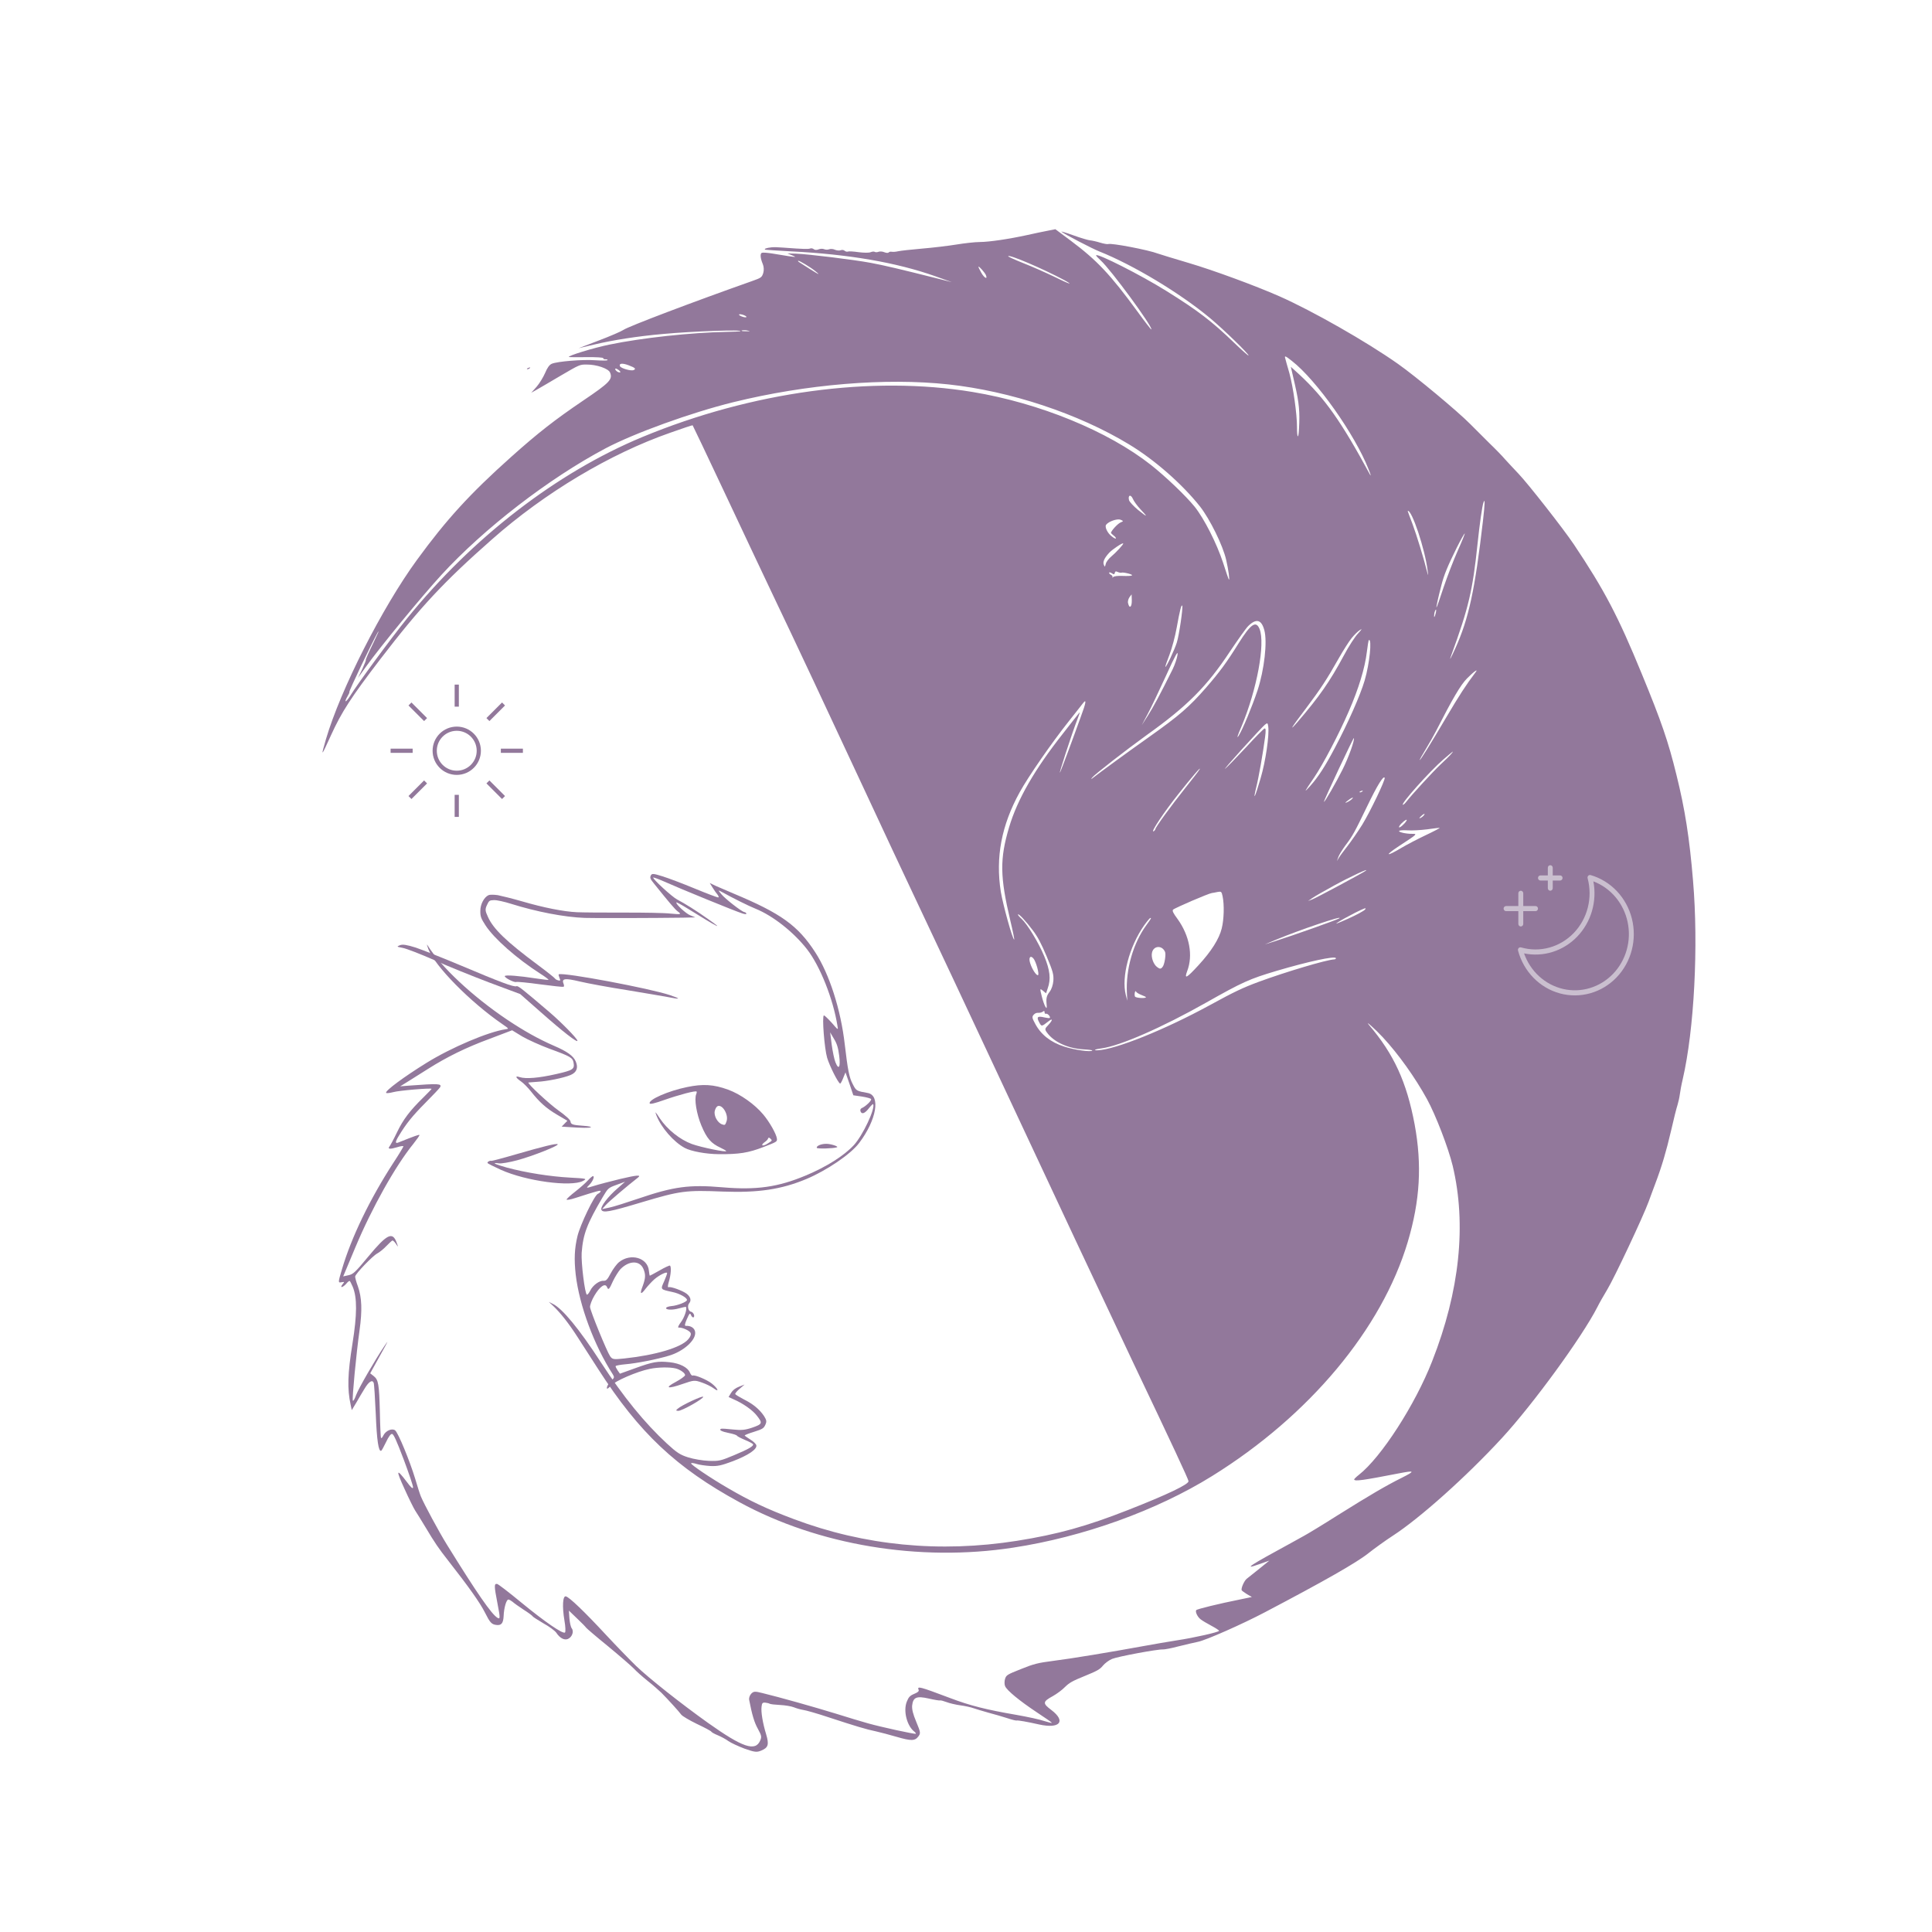 <svg width="460" height="460" viewBox="0 0 460 460" fill="none" xmlns="http://www.w3.org/2000/svg">
<path d="M183.691 58.887C184.186 58.818 185.478 58.864 186.566 58.96C191.319 59.316 192.49 59.343 192.936 59.157C193.159 59.063 193.532 59.149 193.757 59.33C193.951 59.525 194.451 59.557 194.865 59.384C195.311 59.197 195.907 59.189 196.228 59.331C196.549 59.472 197.081 59.491 197.399 59.358C197.75 59.211 198.37 59.262 198.792 59.465C199.245 59.654 199.865 59.705 200.184 59.572C200.471 59.452 200.907 59.511 201.1 59.706C201.326 59.887 201.667 59.986 201.89 59.892C202.113 59.799 203.265 59.869 204.422 60.04C205.61 60.197 206.89 60.214 207.272 60.054C207.654 59.894 208.118 59.838 208.287 59.974C208.444 60.081 208.855 60.081 209.174 59.948C209.493 59.815 210.113 59.866 210.566 60.055C211.02 60.244 211.475 60.261 211.598 60.106C211.721 59.951 212.032 59.89 212.316 59.944C212.6 59.997 213.26 59.963 213.838 59.824C214.385 59.699 216.961 59.415 219.561 59.189C222.13 58.976 225.836 58.53 227.728 58.221C229.62 57.913 232.12 57.625 233.279 57.623C235.629 57.605 240.276 56.903 244.597 55.958C246.205 55.596 248.372 55.138 249.413 54.944L251.281 54.577L254.98 57.337C261.186 61.977 264.419 65.414 270.803 74.148C272.58 76.609 274.105 78.556 274.132 78.441C274.445 77.759 264.444 64.129 262.054 61.993C261.441 61.422 260.917 60.884 260.988 60.785C261.242 60.231 271.684 65.512 277.662 69.249C285.249 73.966 288.558 76.51 293.889 81.654C295.708 83.409 297.247 84.763 297.274 84.648C297.412 84.35 291.35 78.444 288.075 75.713C280.962 69.799 269.9 63.123 261.723 59.858C260.066 59.207 253.607 55.844 252.73 55.177C252.472 55.009 253.747 55.372 255.512 56.012C257.32 56.668 259.112 57.194 259.536 57.224C259.96 57.253 261.034 57.493 261.936 57.771C262.794 58.032 263.678 58.179 263.838 58.112C264.571 57.806 273.485 59.523 275.715 60.382C276.112 60.526 279.38 61.537 283.007 62.605C288.811 64.313 298.895 68.021 304.631 70.55C312.481 74.02 325.352 81.352 332.836 86.629C337.076 89.611 347.126 97.984 350.055 100.963C351.036 101.965 353.073 103.973 354.553 105.455C356.054 106.895 357.765 108.661 358.363 109.375C358.98 110.047 360.422 111.615 361.552 112.796C363.812 115.159 372.232 125.901 374.708 129.586C381.986 140.461 385.269 146.702 390.934 160.525C395.541 171.725 397.203 176.507 399.15 184.478C401.183 192.654 402.265 199.54 403.104 209.696C404.419 225.199 403.392 245.127 400.641 256.991C400.325 258.294 400.036 259.931 399.95 260.621C399.865 261.312 399.615 262.415 399.409 263.087C399.191 263.729 398.48 266.506 397.866 269.244C396.726 274.129 395.675 277.704 394.129 281.795C393.676 282.949 392.99 284.889 392.529 286.115C391.238 289.652 384.382 304.231 382.676 307.045C381.814 308.474 380.755 310.329 380.311 311.237C376.69 318.332 364.986 334.386 357.594 342.402C349.174 351.537 338.062 361.487 331.58 365.678C330.161 366.581 326.968 368.88 325.821 369.808C323.046 372.035 315.307 376.442 301.19 383.858C295.855 386.674 287.134 390.526 285.235 390.906C284.269 391.103 282.191 391.593 280.564 391.998C278.948 392.432 277.316 392.735 276.936 392.722C275.664 392.633 266.118 394.419 264.78 394.978C264.015 395.298 263.106 395.988 262.603 396.577C261.888 397.462 261.256 397.83 258.28 399.039C255.369 400.221 254.609 400.642 253.575 401.66C252.925 402.345 251.607 403.31 250.668 403.84C248.229 405.169 248.205 405.558 250.33 407.15C253.897 409.862 252.338 411.685 247.387 410.585C244.615 409.953 242.277 409.552 242.053 409.645C241.926 409.699 240.928 409.461 239.838 409.09C238.759 408.749 236.747 408.143 235.365 407.791C234.002 407.396 232.387 406.934 231.769 406.71C231.151 406.486 229.749 406.176 228.681 406.037C227.568 405.882 226.078 405.541 225.359 405.255C224.654 404.999 223.972 404.802 223.813 404.868C223.685 404.922 222.44 404.719 221.114 404.412C218.222 403.76 217.394 404.107 217.176 406.092C217.112 407.015 217.37 408.078 218.166 409.984C219.196 412.448 219.218 412.68 218.669 413.426C217.856 414.524 216.968 414.55 213.473 413.531C211.814 413.053 209.662 412.471 208.632 412.247C206.257 411.759 203.728 410.99 197.397 408.917C194.61 407.981 191.808 407.188 191.22 407.124C190.62 407.03 189.642 406.75 189.012 406.497C188.382 406.243 186.896 406.003 185.713 405.947C184.529 405.89 183.428 405.765 183.227 405.642C183.07 405.535 182.578 405.431 182.186 405.388C181.566 405.337 181.411 405.505 181.323 406.369C181.166 407.606 181.598 410.25 182.41 412.908C183.148 415.39 182.922 416.104 181.265 416.797C180.182 417.25 179.714 417.204 177.256 416.337C175.743 415.763 174.025 414.966 173.442 414.555C172.89 414.131 171.733 413.512 170.959 413.182C170.152 412.864 169.417 412.448 169.356 412.302C169.282 412.126 167.748 411.32 165.929 410.461C164.142 409.589 162.458 408.605 162.191 408.234C161.657 407.493 159.093 404.672 157.475 403.04C156.906 402.486 155.423 401.176 154.195 400.208C152.955 399.211 151.472 397.902 150.91 397.275C150.317 396.662 147.557 394.267 144.758 391.958C141.927 389.662 139.586 387.643 139.537 387.526C139.488 387.409 138.564 386.451 137.451 385.401L135.451 383.481L135.571 385.291C135.652 386.291 135.877 387.368 136.132 387.709C136.711 388.466 136.191 389.82 135.204 390.233C134.344 390.593 133.275 390.006 132.444 388.734C132.096 388.259 130.735 387.243 129.377 386.502C128.039 385.718 126.865 384.968 126.804 384.822C126.742 384.675 125.764 383.947 124.647 383.243C123.517 382.51 122.338 381.659 122.031 381.374C121.705 381.131 121.291 380.856 121.063 380.848C120.583 380.773 119.978 382.818 119.912 384.809C119.811 386.539 119.36 387.072 118.083 386.882C117.047 386.73 116.647 386.311 115.495 384.003C114.318 381.635 111.597 377.812 106.699 371.557C104.459 368.704 103.503 367.312 101.368 363.726C100.309 361.999 99.188 360.124 98.828 359.62C98.499 359.103 97.347 356.794 96.303 354.475C94.207 349.908 94.339 349.508 96.84 352.804C97.803 354.124 98.278 354.545 98.347 354.172C98.408 353.871 97.386 350.887 96.14 347.55C94.363 342.85 93.711 341.469 93.35 341.413C93.034 341.373 92.505 342.076 91.917 343.355C91.395 344.435 90.888 345.37 90.76 345.424C90.123 345.69 89.718 342.931 89.47 336.696C89.296 332.876 89.089 329.517 88.967 329.224C88.636 328.432 87.805 328.952 86.793 330.65C86.281 331.484 85.399 332.955 84.84 333.946L83.757 335.743L83.49 334.476C82.656 330.691 82.763 327.098 83.929 319.858C85.026 312.992 85.058 308.948 83.979 306.368C83.673 305.635 83.339 305.016 83.251 304.984C83.15 304.923 82.734 305.269 82.366 305.733C81.511 306.641 80.82 306.689 81.587 305.748C82.057 305.173 82.057 305.173 81.251 305.303C80.489 305.45 80.484 305.348 81.388 302.318C83.637 294.626 88.06 285.508 93.655 276.865C94.988 274.861 96.039 273.078 96.054 272.934C96.037 272.804 95.358 272.881 94.537 273.155C92.806 273.671 92.218 273.607 92.76 272.933C92.953 272.68 93.759 271.206 94.497 269.658C95.972 266.561 97.592 264.437 100.726 261.37C101.863 260.24 102.783 259.304 102.758 259.246C102.66 259.011 94.986 259.635 93.618 260.035C92.741 260.263 91.986 260.338 91.925 260.191C91.716 259.693 96.204 256.37 101.527 253.077C107.47 249.387 116.315 245.655 120.372 245.062C121.222 244.948 121.222 244.948 119.54 243.79C111.917 238.537 103.586 230.066 101.99 225.979C101.654 225.086 101.558 224.678 101.793 225.062C105.002 230.231 112.493 237.228 120.771 242.794C124.869 245.525 128.232 247.392 131.896 248.995C135.039 250.334 136.544 251.427 137.095 252.747C137.733 254.272 137.287 255.354 135.821 255.967C134.196 256.646 130.27 257.46 127.848 257.577C126.758 257.654 125.851 257.723 125.819 257.736C125.437 257.896 130.758 262.837 132.935 264.373C134.641 265.589 135.786 266.626 135.825 266.989C135.916 267.743 136.3 267.858 139.041 268.056C140.193 268.126 140.906 268.31 140.651 268.417C140.193 268.574 138.774 268.581 135.229 268.34L133.729 268.244L134.411 267.546L135.092 266.847L132.66 265.418C130.028 263.866 128.408 262.407 126.398 259.837C125.694 258.96 124.645 257.882 124.074 257.501C122.706 256.557 122.574 256.061 123.753 256.464C125.216 256.92 128.26 256.681 132.429 255.731C136.458 254.805 136.848 254.573 136.554 252.973C136.348 251.854 135.833 251.518 130.892 249.725C128.629 248.879 125.683 247.562 124.345 246.777L121.933 245.305L116.57 247.34C110.928 249.423 106.367 251.674 101.9 254.506C100.5 255.367 98.461 256.667 97.336 257.378L95.285 258.649L97.422 258.479C104.429 257.961 105.265 257.991 104.778 258.884C104.596 259.166 103.04 260.816 101.273 262.588C98.195 265.7 96.712 267.526 94.968 270.425C94.054 271.91 94.054 272.358 94.882 272.011C98.73 270.472 99.806 270.091 99.867 270.238C99.916 270.355 99.257 271.285 98.399 272.367C94.125 277.633 88.511 287.662 84.598 297.014L81.714 303.904L82.947 303.63C84.084 303.396 84.52 303.007 87.704 299.161C92.137 293.829 93.438 293.181 94.421 295.802C94.86 297.031 94.86 297.031 94.265 296.143C93.948 295.655 93.541 295.308 93.414 295.362C93.287 295.415 92.632 295.999 91.983 296.683C91.365 297.355 90.385 298.144 89.804 298.455C88.758 298.996 84.682 303.214 84.564 303.918C84.53 304.105 84.8 305.198 85.222 306.296C86.153 308.973 86.276 311.953 85.6 316.783C84.819 322.346 83.808 333 84.004 333.469C84.102 333.703 84.453 333.109 84.796 332.139C85.369 330.556 89.329 323.733 91.503 320.516C92.414 319.205 92.414 319.205 91.809 320.354C91.439 320.991 90.496 322.763 89.657 324.25L88.143 326.985L88.976 327.635C90.104 328.542 90.268 329.472 90.445 336.254C90.502 339.434 90.635 342.169 90.708 342.345C90.782 342.521 91.052 342.27 91.287 341.758C91.86 340.623 93.326 340.01 94.078 340.557C94.799 341.117 97.562 347.817 98.839 352.037C99.359 353.818 99.972 355.732 100.205 356.289C101.014 358.224 104.49 364.66 106.348 367.673C113.509 379.252 117.029 384.36 118.468 385.206C119.103 385.56 119.12 385.243 118.441 381.738C117.631 377.563 117.639 377.043 118.347 377.126C118.619 377.15 121.22 379.164 124.132 381.564C129.718 386.153 134.022 389.108 134.522 388.692C134.689 388.553 134.65 387.295 134.397 385.885C133.818 382.441 133.987 379.89 134.744 380.09C135.59 380.322 139.066 383.623 144.177 389.135C146.692 391.839 149.976 395.22 151.489 396.689C154.545 399.614 162.095 405.587 168.549 410.193C176.854 416.092 179.861 417.108 181.008 414.39C181.388 413.507 181.309 413.23 180.463 411.655C179.61 410.151 179.054 408.282 178.357 404.646C178.306 404.254 178.524 403.612 178.864 403.263C179.443 402.677 179.734 402.658 181.533 403.112C185.404 404.043 194.017 406.472 199 408.006C201.718 408.868 205.181 409.9 206.708 410.33C209.762 411.189 217.713 412.93 218.032 412.797C218.127 412.757 217.998 412.535 217.716 412.309C215.948 410.946 215.041 407.432 215.877 405.223C216.33 404.069 216.639 403.733 217.658 403.307C218.55 402.934 218.852 402.67 218.717 402.348C218.312 401.38 218.906 401.545 226.278 404.32C230.992 406.105 234.798 407.063 241.977 408.299C244.644 408.769 247.644 409.41 248.659 409.778C249.693 410.104 250.482 410.29 250.433 410.173C250.397 410.085 248.803 408.96 246.901 407.722C242.702 404.93 239.734 402.485 239.305 401.458C239.121 401.019 239.138 400.254 239.297 399.739C239.589 398.825 239.8 398.702 243.106 397.389C246.081 396.18 247.162 395.901 250.824 395.438C254.917 394.933 264.333 393.374 272.539 391.873C274.622 391.484 278.083 390.899 280.223 390.556C284.343 389.936 290.12 388.624 290.245 388.296C290.316 388.197 289.487 387.648 288.431 387.09C287.374 386.533 286.225 385.842 285.886 385.57C285.134 385.023 284.531 383.76 284.815 383.365C285.041 383.099 290.202 381.837 295.278 380.818L298.067 380.237L296.886 379.56C296.27 379.163 295.687 378.752 295.638 378.635C295.442 378.165 296.253 376.345 296.848 375.889C297.182 375.612 298.54 374.562 299.853 373.497L302.23 371.573L299.62 372.492C295.902 373.805 297.52 372.75 307.401 367.379C308.161 366.958 309.534 366.212 310.44 365.695C311.359 365.208 315.001 362.996 318.491 360.78C326.263 355.912 329.993 353.733 333.802 351.831C337.017 350.211 336.88 350.062 333.037 350.807C324.417 352.481 322.608 352.72 322.424 352.28C322.375 352.163 322.882 351.675 323.529 351.164C328.833 347.018 336.947 334.463 340.994 324.089C347.564 307.391 349.199 291.516 345.879 277.573C344.849 273.319 341.848 265.513 339.779 261.727C336.95 256.571 332.962 250.969 329.224 246.951C327.52 245.114 324.824 242.693 325.939 244.018C331.891 251.004 334.921 257.626 336.819 267.718C338.597 277.345 338.11 285.85 335.185 295.685C328.996 316.427 311.729 337.08 288.608 351.43C275.418 359.631 257.921 365.945 241.206 368.488C218.91 371.917 194.855 367.917 176.046 357.659C160.976 349.455 152.186 341.141 142.471 326.048C140.946 323.653 138.72 320.209 137.561 318.42C135.416 315.079 133.499 312.642 131.693 310.917L130.661 309.97L131.604 310.437C133.901 311.544 137.931 316.439 143.096 324.408C148.435 332.615 153.492 338.803 158.801 343.715C161.172 345.893 161.944 346.398 163.88 347.001C165.091 347.39 167.309 347.772 168.753 347.823C171.216 347.896 171.527 347.835 174.745 346.489C178.25 345.025 179.483 344.303 179.299 343.863C179.238 343.716 178.37 343.252 177.375 342.841C176.38 342.43 175.512 341.966 175.451 341.82C175.389 341.673 174.519 341.382 173.502 341.187C171.828 340.853 171.061 340.451 171.698 340.184C171.857 340.118 173.085 340.19 174.502 340.356C176.539 340.572 177.401 340.487 179.107 339.912C181.526 339.073 181.624 338.86 180.193 337.047C179.21 335.77 176.92 334.143 174.729 333.199L173.477 332.62L174.048 331.658C174.449 331.008 175.065 330.509 175.969 330.166L177.288 329.649L176.101 330.662C175.467 331.202 174.996 331.778 175.057 331.925C175.119 332.071 176.067 332.639 177.124 333.197C179.344 334.301 180.847 335.568 181.933 337.181C182.521 338.141 182.58 338.46 182.227 339.228C181.835 340.081 181.573 340.259 179.524 340.909C178.264 341.298 177.264 341.682 177.313 341.799C177.35 341.887 177.978 342.314 178.693 342.772C179.397 343.202 180.034 343.831 180.081 344.121C180.289 345.068 178.096 346.536 174.446 347.923C171.689 348.938 170.907 349.127 169.116 349.049C167.964 348.98 166.491 348.769 165.841 348.558C165.192 348.347 164.603 348.283 164.545 348.411C164.395 348.68 169.246 351.958 173.293 354.297C178.545 357.372 182.649 359.308 188.994 361.685C205.826 368.016 223.735 369.762 242.134 366.86C251.855 365.312 258.73 363.402 268.629 359.506C277.954 355.849 283.101 353.387 282.978 352.646C282.897 352.095 279.245 344.251 269.762 324.342C263.05 310.164 251.049 284.589 235.502 251.333C230.495 240.611 224.695 228.256 216.833 211.597C215.024 207.805 210.307 197.685 206.316 189.122C196.519 168.104 189.557 153.238 184.203 142.041C181.754 136.898 176.451 125.645 172.391 117.007C168.332 108.369 164.966 101.302 164.909 101.256C164.821 101.224 162.453 102.007 159.62 103.019C145.246 108.029 129.703 117.316 117.131 128.428C105.617 138.58 100.137 144.453 90.516 156.984C83.598 166.042 81.339 169.501 78.822 175.032C76.423 180.306 76.34 180.376 77.612 175.986C81.091 164.162 90.981 144.664 99.313 133.258C106.262 123.738 111.879 117.566 121.663 108.826C128.091 103.073 132.1 99.951 138.867 95.365C145.173 91.11 145.925 90.313 145.251 88.7C144.847 87.733 142.016 86.78 139.665 86.798C138.05 86.784 137.986 86.811 133.477 89.454C130.96 90.954 128.367 92.451 127.703 92.832L126.489 93.511L127.764 92.083C128.472 91.27 129.354 89.799 129.793 88.789C130.317 87.536 130.815 86.846 131.388 86.606C132.726 86.047 138.694 85.55 141.707 85.772C143.283 85.872 144.594 85.875 144.653 85.747C144.711 85.619 144.491 85.539 144.155 85.541C143.832 85.573 143.586 85.434 143.633 85.277C143.68 85.12 141.907 84.999 139.677 85.036C137.479 85.059 135.604 85.051 135.471 85.003C134.961 84.768 141.4 82.8 145.091 82.05C152.804 80.445 164.586 79.172 172.943 79.02C174.654 78.993 176.157 78.917 176.252 78.877C177.152 78.432 165.015 78.855 157.809 79.524C151.745 80.061 145.949 80.968 141.353 82.062L137.775 82.903L142.615 81.052C145.265 80.048 147.897 78.913 148.421 78.556C149.573 77.73 165.215 71.812 179.043 66.928C181.258 66.139 181.373 66.057 181.724 65.015C181.91 64.386 181.89 63.533 181.621 62.888C181.02 61.45 180.946 60.379 181.392 60.193C181.615 60.099 182.659 60.18 183.696 60.332C184.745 60.513 186.547 60.794 187.672 60.978C189.625 61.264 189.689 61.237 188.606 60.794L187.478 60.336L189.561 60.395C192.493 60.513 203.218 61.817 207.319 62.584C210.402 63.155 214.304 64.073 223.716 66.443L226.645 67.183L222.687 65.771C213.414 62.482 201.963 60.516 188.245 59.843C185.181 59.676 182.485 59.495 182.245 59.457C181.76 59.281 182.473 59.017 183.691 58.887ZM190.255 62.413C191.498 63.237 194.594 65.181 194.802 65.232C194.966 65.267 194.648 64.952 194.096 64.528C192.912 63.576 190.267 61.995 190.044 62.088C189.949 62.128 190.054 62.29 190.255 62.413ZM176.524 75.318C176.977 75.508 177.502 75.598 177.661 75.532C177.852 75.452 177.615 75.241 177.161 75.052C176.708 74.862 176.183 74.772 176.024 74.838C175.833 74.918 176.07 75.129 176.524 75.318ZM147.616 87.195C147.824 87.694 150.209 88.385 150.847 88.118C151.516 87.839 151.253 87.569 149.697 86.98C148.185 86.406 147.322 86.491 147.616 87.195ZM147.052 88.533C147.883 88.909 147.94 88.507 147.123 87.987C146.753 87.728 146.469 87.675 146.479 87.877C146.489 88.08 146.751 88.349 147.052 88.533ZM176.715 78.821C176.804 78.853 177.304 78.885 177.823 78.875C178.723 78.877 178.723 78.877 177.978 78.707C177.309 78.538 176.122 78.656 176.715 78.821ZM233.645 64.946C234.368 66.228 235.211 66.633 234.733 65.49C234.488 64.903 233.066 63.293 232.968 63.506C232.929 63.591 233.231 64.223 233.645 64.946ZM243.655 62.656C245.709 63.451 248.932 64.894 250.895 65.831C254.349 67.556 255.969 68.119 253.385 66.684C248.324 63.977 240.257 60.528 240.042 60.997C239.971 61.096 241.632 61.848 243.655 62.656ZM144.155 106.762C130.675 113.912 115.28 125.791 105.122 136.858C100.387 142.006 90.442 154.121 87.134 158.742L85.247 161.391L86.291 159.232C86.84 158.038 87.195 157.098 87.1 157.138C86.972 157.191 87.771 155.341 88.886 153.084C89.989 150.797 90.466 149.702 89.915 150.621C88.499 153.142 83.01 164.635 83.179 164.771C83.267 164.803 83.032 165.314 82.701 165.866C82.37 166.418 82.179 166.945 82.299 166.964C82.432 167.012 82.902 166.436 83.375 165.688C85.081 162.873 93.102 151.976 96.924 147.243C112.493 127.989 132.59 112.492 152.973 104.041C179.041 93.248 207.621 89.362 231.587 93.331C247.514 95.975 263.808 102.633 274.084 110.74C277.611 113.537 282.349 118.068 284.435 120.641C286.708 123.48 289.703 129.394 291.216 133.998C291.895 136.16 292.548 137.988 292.592 138.004C292.837 138.143 292.461 135.544 291.954 133.345C291.191 129.908 288.068 123.601 285.734 120.614C281.464 115.234 274.9 109.469 268.794 105.786C256.759 98.484 240.516 93.113 225.778 91.522C210.844 89.91 192.033 91.469 174.59 95.763C164.546 98.239 150.99 103.147 144.155 106.762ZM306.99 88.82C307.912 92.19 308.822 98.665 308.806 101.669C308.799 104.428 309.169 104.687 309.289 102.019C309.509 98.068 309.322 96.01 308.344 91.7L307.341 87.331L309.392 89.194C315.464 94.855 319.315 100.308 326.194 113.004C326.491 113.534 326.366 112.966 325.851 111.735C322.622 103.473 313.454 90.494 307.576 85.923C306.066 84.728 305.801 84.632 305.995 85.275C306.103 85.712 306.537 87.288 306.99 88.82ZM268.822 119.106C268.95 119.5 269.911 120.546 270.994 121.436C273.294 123.266 273.389 123.226 271.504 121.223C270.761 120.431 269.96 119.319 269.739 118.792C269.249 117.618 268.491 117.866 268.822 119.106ZM263.362 124.936C262.975 125.443 263.676 126.941 264.711 127.714C265.174 128.106 265.64 128.325 265.698 128.197C265.725 128.083 265.527 127.787 265.201 127.544C264.863 127.272 264.568 127.016 264.532 126.928C264.385 126.576 266.071 124.7 266.803 124.394C267.536 124.087 267.524 124.058 266.794 123.743C266.031 123.442 263.995 124.121 263.362 124.936ZM264.067 131.635C262.915 132.909 262.535 133.791 262.817 134.466C263.062 135.052 263.062 135.052 263.283 134.237C263.39 133.778 263.971 133.019 264.554 132.534C265.721 131.564 267.522 129.605 267.436 129.4C267.326 129.136 264.87 130.783 264.067 131.635ZM264.481 136.836C264.802 136.977 264.957 137.257 264.878 137.428C264.812 137.628 264.876 137.601 265.05 137.391C265.224 137.18 266.226 137.071 267.258 137.122C269.69 137.208 270.231 136.982 268.628 136.549C267.915 136.365 267.239 136.269 267.047 136.349C266.888 136.416 266.484 136.343 266.163 136.202C265.653 135.967 265.525 136.021 265.425 136.407C265.356 136.78 265.185 136.818 264.758 136.514C264.445 136.3 264.148 136.217 264.089 136.345C264.03 136.473 264.204 136.711 264.481 136.836ZM268.592 143.627C268.896 144.981 269.485 144.597 269.475 143.051L269.433 141.518L268.903 142.222C268.651 142.603 268.465 143.232 268.592 143.627ZM336.298 124.73C337.281 127.351 339.032 133.061 339.895 136.558C340.032 137.156 340.062 136.868 339.917 135.895C339.299 130.745 336.094 121.198 335.163 121.656C335.131 121.67 335.663 123.032 336.298 124.73ZM280.174 149.396C279.809 151.478 279.02 154.426 278.442 155.907C277.863 157.389 277.427 158.674 277.464 158.762C277.599 159.085 279.662 154.708 280.186 153.008C280.743 151.294 281.69 144.697 281.494 144.228C281.291 143.83 280.916 145.262 280.174 149.396ZM351.804 129.41C350.626 140.651 349.722 144.577 345.446 156.286C344.986 157.512 345.466 156.691 346.473 154.444C349.722 147.264 351.153 140.568 353.09 123.981C353.567 119.751 353.597 118.567 353.214 119.623C352.906 120.406 352.286 124.834 351.804 129.41ZM273.213 170.081L271.853 172.648L273.304 170.388C274.593 168.368 276.134 165.519 279.204 159.344C279.707 158.307 280.229 156.78 280.361 155.932C280.53 154.725 279.893 155.887 277.592 160.948C275.926 164.573 273.98 168.693 273.213 170.081ZM346.816 130.462C344.645 134.849 343.812 136.885 343.175 139.39C342.371 142.482 341.903 144.676 342.031 144.623C342.126 144.583 342.847 142.456 343.707 139.857C344.579 137.288 346.098 133.311 347.125 131.022C348.132 128.775 348.867 126.952 348.74 127.005C348.612 127.058 347.735 128.631 346.816 130.462ZM297.233 149.017C296.745 149.462 294.819 152.197 292.878 155.075C287.357 163.446 282.686 168.12 273.03 175.015C268.339 178.389 260.57 184.426 260.041 185.13C259.737 185.567 259.749 185.596 260.166 185.25C261.773 183.992 268.795 178.853 273.593 175.469C280.843 170.337 283.171 168.296 287.195 163.686C290.427 159.958 292.074 157.719 294.939 153.111C297.816 148.532 299.044 147.709 299.889 149.733C301.304 153.206 299.269 164.185 295.618 172.911C294.564 175.315 294.383 176.046 294.985 175.07C295.939 173.501 298.083 168.333 299.418 164.364C301.013 159.494 301.784 152.833 301.032 150.048C300.345 147.51 299.127 147.192 297.233 149.017ZM254.451 171.758C250.356 176.914 244.827 184.909 242.786 188.622C238.444 196.5 236.994 204.134 238.291 212.342C238.836 215.525 241.047 223.591 241.476 223.722C241.565 223.754 241.162 221.717 240.552 219.182C238.07 208.679 238.021 204.531 240.255 196.983C242.23 190.336 246.327 183.214 253.106 174.628C254.667 172.632 256.247 170.593 256.647 170.116C257.215 169.327 257.22 169.429 256.595 171.068C255.169 174.73 251.72 185.37 252.445 183.792C252.739 183.153 254.785 177.75 257.296 170.775C258.62 167.225 258.766 166.233 257.799 167.499C257.514 167.893 255.992 169.804 254.451 171.758ZM321.809 151.939C321.216 152.669 319.836 154.83 318.758 156.728C315.854 161.869 314.43 164.014 310.97 168.63C307.446 173.272 306.713 174.474 308.961 171.881C314.119 165.867 316.582 162.357 319.951 156.091C321.103 153.922 322.625 151.563 323.358 150.809C324.264 149.844 324.382 149.588 323.774 150.015C323.269 150.329 322.402 151.208 321.809 151.939ZM341.482 146.264C341.347 147.285 341.605 147.005 341.874 145.859C341.977 145.3 341.975 145.025 341.82 145.193C341.678 145.39 341.506 145.875 341.482 146.264ZM325.437 155.245C324.991 159.014 323.496 163.945 321.166 169.294C318.887 174.587 315.02 181.991 312.886 185.123C310.428 188.734 310.35 188.904 311.965 187.127C313.876 184.984 315.469 182.527 317.87 177.975C321.027 172.005 323.906 165.462 324.91 162.045C326.101 157.999 326.691 152.068 325.926 152.388C325.831 152.428 325.623 153.72 325.437 155.245ZM295.751 178.333C293.138 181.217 291.322 183.319 291.719 183.015C292.116 182.712 294.263 180.505 296.54 178.072C298.772 175.623 300.828 173.558 301.051 173.465C301.402 173.318 301.419 173.897 301.206 175.536C300.716 179.289 299.697 185.089 299.107 187.437C298.232 191.076 298.833 189.826 300.151 185.279C301.334 181.305 302.253 174.995 301.958 172.948C301.831 172.106 301.774 172.06 301.159 172.559C300.794 172.849 298.363 175.45 295.751 178.333ZM280.651 188.951C277.189 193.292 273.895 198.217 274.64 197.94C274.831 197.86 275.057 197.594 275.091 197.407C275.194 196.847 278.811 191.891 282.222 187.605C283.847 185.583 285.376 183.6 285.616 183.189C286.155 182.241 283.734 185.044 280.651 188.951ZM349.288 161.535C347.758 163.07 345.778 166.482 341.89 174.101C341.375 175.109 340.297 177.006 339.454 178.392C338.63 179.736 337.993 180.898 338.018 180.956C338.104 181.161 340.436 177.43 344.401 170.709C347.425 165.587 349.109 162.988 351.258 160.161C352.135 159.036 350.971 159.833 349.288 161.535ZM315.225 190.897C315.335 191.161 318.212 186.135 319.633 183.267C321.126 180.3 322.564 176.22 322.355 175.721C322.27 175.516 315.139 190.692 315.225 190.897ZM243.218 218.757C244.638 220.093 247.251 224.374 248.624 227.659C250.009 230.973 250.245 233.148 249.461 235.301L249.064 236.501L248.318 235.882C247.586 235.293 247.566 235.335 248.022 237.143C248.267 238.177 248.669 239.318 248.905 239.702C249.245 240.249 249.292 240.091 249.164 238.801C249.074 237.599 249.26 236.97 249.872 236.197C250.382 235.536 250.713 234.537 250.803 233.5C250.894 232.015 250.708 231.301 249.2 227.694C247.962 224.732 247.055 223.009 245.898 221.495C244.287 219.343 242.515 217.432 242.378 217.73C242.307 217.829 242.687 218.29 243.218 218.757ZM325.517 191.969C322.503 198.19 322.086 198.984 320.324 201.305C319.613 202.291 318.849 203.506 318.658 204.034L318.315 205.004L318.756 204.269C318.996 203.858 319.952 202.563 320.88 201.383C321.777 200.215 323.368 197.931 324.372 196.306C326.22 193.294 329.881 185.666 329.685 185.197C329.415 184.552 327.879 187.055 325.517 191.969ZM343.626 180.851C340.464 183.585 333.443 191.412 334.017 191.62C334.105 191.652 334.47 191.362 334.786 190.954C336.122 189.224 341.114 183.796 342.937 182.069C344.047 181.054 345.236 179.868 345.584 179.447C346.248 178.618 346.133 178.701 343.626 180.851ZM323.752 188.642C323.884 188.69 324.183 188.599 324.369 188.418C324.587 188.224 324.455 188.176 324.104 188.322C323.742 188.439 323.587 188.607 323.752 188.642ZM320.764 190.718C320.2 191.16 320.193 191.232 320.703 191.019C321.053 190.872 321.59 190.545 321.879 190.251C322.541 189.596 321.712 189.942 320.764 190.718ZM245.281 229.332C245.742 230.793 246.759 232.331 247.142 232.171C247.524 232.011 246.656 228.86 246.038 228.188C245.315 227.354 244.849 228.031 245.281 229.332ZM279.294 216.595C279.069 216.862 279.333 217.406 280.365 218.8C283.224 222.773 284.102 227.47 282.668 231.204C281.911 233.243 282.492 232.931 285.374 229.797C288.41 226.496 290.283 223.543 290.888 221.051C291.424 218.932 291.524 215.41 291.09 213.387C290.852 212.281 290.784 212.206 289.882 212.377C289.367 212.488 288.745 212.611 288.561 212.619C287.806 212.693 279.591 216.23 279.294 216.595ZM272.4 220.339C268.864 225.399 266.97 232.599 268.044 236.869L268.404 238.269L268.304 236.416C268.029 230.744 269.8 224.595 272.939 220.285C273.591 219.427 274.064 218.678 274.039 218.62C273.929 218.356 273.446 218.902 272.4 220.339ZM333.669 196.071C333.296 196.434 333.056 196.844 333.105 196.962C333.216 197.225 334.505 196.101 334.863 195.435C335.193 194.883 334.453 195.261 333.669 196.071ZM338.228 194.442C337.887 194.791 337.86 194.905 338.179 194.772C338.434 194.665 338.831 194.362 339.024 194.109C339.451 193.517 338.941 193.73 338.228 194.442ZM334.037 198.295C334.618 198.431 335.566 198.551 336.194 198.53C337.537 198.52 337.549 198.549 333.106 201.44C329.525 203.798 329.984 204.088 333.753 201.824C334.954 201.115 337.5 199.775 339.439 198.861C341.377 197.948 342.877 197.149 342.789 197.117C342.701 197.085 341.375 197.225 339.826 197.459C338.297 197.651 336.179 197.778 335.135 197.698C333.027 197.58 332.414 197.905 334.037 198.295ZM274.285 226.819C274.036 227.923 274.614 229.576 275.492 230.242C276.156 230.757 276.416 230.752 276.842 230.16C277.281 229.598 277.643 227.241 277.398 226.655C276.712 225.013 274.658 225.113 274.285 226.819ZM317.707 210.805C315.396 212.081 313.002 213.426 312.458 213.826L311.441 214.526L312.473 214.13C313.473 213.746 324.202 207.986 325.104 207.368C326.371 206.46 321.359 208.796 317.707 210.805ZM246.503 243.806C247.861 246.339 250.16 248.168 253.396 249.193C255.786 249.985 259.876 250.549 260.072 250.123C260.112 250.037 259.195 249.904 258.011 249.848C254.264 249.657 250.827 248.062 249.244 245.796C248.721 245.084 248.756 244.897 249.623 244.018C250.704 242.843 250.711 242.323 249.584 243.208C247.976 244.465 247.976 244.465 247.39 243.332C246.748 242.154 247.037 241.861 248.616 242.234C249.197 242.37 249.785 242.435 249.912 242.381C250.072 242.315 249.993 242.037 249.763 241.755C249.532 241.472 249.199 241.302 249.04 241.368C248.848 241.448 248.699 241.269 248.709 241.024C248.714 240.678 248.581 240.63 248.331 240.837C248.113 241.032 247.643 241.16 247.263 241.146C246.794 241.101 246.412 241.261 246.084 241.639C245.684 242.116 245.731 242.407 246.503 243.806ZM270.23 237.264C270.377 237.616 272.725 237.772 272.85 237.444C272.902 237.388 272.424 237.14 271.806 236.916C271.176 236.662 270.586 236.324 270.5 236.118C270.291 235.62 270.01 236.737 270.23 237.264ZM303.476 224.125C307.905 222.722 318.333 219.017 318.858 218.66C320.073 217.808 309.412 221.403 303.868 223.72L301.16 224.852L303.476 224.125ZM318.598 219.561C317.62 220.177 318.238 219.953 320.922 218.762C323.032 217.811 324.774 216.876 325.039 216.525C325.394 216.032 324.936 216.189 322.703 217.294C321.159 218.077 319.333 219.082 318.598 219.561ZM287.13 238.744C276.562 244.711 266.651 249.027 262.29 249.609C260.729 249.814 260.136 250.096 261.359 250.067C265.523 249.911 277.258 245.213 288.047 239.325C293.894 236.123 295.897 235.183 299.654 233.784C306.009 231.438 315.793 228.52 317.663 228.427C317.955 228.408 318.121 228.27 318.06 228.123C317.827 227.566 311.575 228.905 303.979 231.149C297.421 233.099 295.82 233.836 287.13 238.744Z" fill="#8F7599" fill-opacity="0.97"/>
<path d="M126.131 87.666C125.945 87.848 125.646 87.939 125.513 87.89C125.349 87.855 125.503 87.686 125.866 87.569C126.216 87.423 126.349 87.471 126.131 87.666Z" fill="#8F7599" fill-opacity="0.97"/>
<path d="M118.542 213.134C119.439 213.31 122.072 213.967 124.368 214.626C129.359 216.088 134.217 217.055 137.344 217.194C138.604 217.253 143.601 217.3 148.423 217.283C153.244 217.266 158.297 217.358 159.638 217.521C162.207 217.757 162.347 217.733 161.312 216.959C160.716 216.519 159.233 214.762 155.878 210.584C154.806 209.275 154.696 209.011 154.951 208.457C155.186 207.945 155.566 207.959 157.723 208.642C159.098 209.066 162.564 210.373 165.417 211.557C168.27 212.742 170.797 213.684 170.981 213.676C171.197 213.654 171.13 213.407 170.863 213.036C170.576 212.708 170.03 211.937 169.664 211.332L168.983 210.239L170.525 210.973C171.4 211.365 173.226 212.152 174.586 212.72C185.966 217.471 189.986 220.372 194.11 226.744C197.47 231.919 200.19 240.394 201.132 248.647C201.85 254.754 202.186 256.543 203.044 258.148C203.858 259.737 203.902 259.753 206.613 260.239C209.697 260.81 208.722 266.626 204.578 272.114C202.615 274.76 196.846 278.687 191.971 280.725C186.045 283.202 180.547 284.019 172.145 283.707C163.275 283.35 161.994 283.506 152.744 286.27C145.129 288.558 143.529 288.848 143.185 288.027C142.903 287.352 144.705 284.946 147.045 282.934L148.822 281.364L146.81 282.102C144.829 282.827 144.778 282.883 143.526 284.991C139.762 291.387 138.828 293.81 138.493 298.29C138.334 300.596 139.261 308.097 139.734 308.244C139.879 308.322 140.246 307.858 140.553 307.247C141.185 305.984 142.734 304.854 143.746 304.948C144.322 304.983 144.631 304.647 145.425 303.144C145.971 302.123 146.856 300.927 147.42 300.484C150.174 298.299 154.218 299.468 154.498 302.555C154.572 303.179 154.653 303.731 154.729 303.733C154.773 303.749 155.807 303.179 157.02 302.5C158.253 301.778 159.356 301.282 159.488 301.33C159.885 301.475 159.748 303.564 159.251 305.15C158.972 306.094 158.952 306.584 159.207 306.478C159.717 306.265 162.553 307.318 163.486 308.03C164.433 308.772 164.648 309.646 164.095 310.291C163.56 310.893 163.864 312.247 164.573 312.33C164.769 312.352 165.075 312.637 165.21 312.96C165.333 313.253 165.284 313.583 165.124 313.65C164.933 313.73 164.683 313.49 164.536 313.138C164.279 312.522 164.176 312.634 163.521 314.113C163.024 315.251 162.96 315.726 163.316 315.681C164.482 315.606 165.411 316.217 165.512 317.174C165.745 319.075 162.723 321.785 159.219 322.802C156.496 323.63 151.483 324.623 148.947 324.822C147.685 324.936 146.643 325.13 146.584 325.258C146.513 325.357 146.741 325.813 147.045 326.271L147.604 327.071L151.214 325.769C155.474 324.229 156.591 324.038 159.488 324.343C161.885 324.615 163.741 325.562 164.256 326.794C164.452 327.263 164.739 327.591 164.93 327.511C165.44 327.298 168.293 328.482 169.464 329.405C170.918 330.554 171.371 331.639 169.955 330.578C169.403 330.154 168.126 329.517 167.124 329.178C165.371 328.567 165.263 328.577 162.545 329.507C158.923 330.78 158.097 330.505 160.918 329.016C162.079 328.392 163.052 327.676 163.106 327.447C163.214 326.988 161.979 326.092 160.893 325.822C159.435 325.467 156.685 325.515 154.721 325.922C151.685 326.537 146.452 328.793 145.435 329.941C144.972 330.445 144.575 330.749 144.514 330.602C144.354 330.221 145.055 329.032 145.766 328.494C146.266 328.078 146.276 327.833 145.923 327.257C141.459 320.339 137.943 310.853 137.077 303.499C136.66 299.815 136.784 297.248 137.497 294.297C138.176 291.533 141.523 284.588 142.352 284.241C142.67 284.108 142.972 283.844 143.006 283.658C143.087 283.314 142.349 283.519 137.067 285.21C135.852 285.615 134.874 285.782 134.908 285.596C134.911 285.422 135.866 284.575 136.994 283.69C138.121 282.806 139.462 281.625 139.996 281.023C140.562 280.408 141.094 279.979 141.226 280.027C141.623 280.171 141.055 281.407 140.226 282.201C139.481 282.926 139.525 282.942 141.415 282.359C142.503 282.008 145.307 281.283 147.684 280.703C151.67 279.761 152.824 279.657 151.863 280.403C149.545 282.199 144.955 286.081 144.246 286.894L143.352 287.888L145.207 287.492C146.237 287.268 149.278 286.307 151.996 285.377C160.417 282.512 164.099 282.006 172.02 282.691C180.094 283.381 185.216 282.653 191.812 279.896C196.782 277.818 200.956 275.178 203.303 272.646C205.433 270.309 208.391 264.043 207.913 262.9C207.864 262.782 207.459 263.158 206.989 263.734C205.981 265.085 205.217 265.405 204.898 264.642C204.751 264.29 204.876 263.962 205.195 263.829C206.055 263.47 207.557 262.049 207.41 261.697C207.336 261.521 206.371 261.271 205.246 261.086L203.172 260.782L202.26 258.063L201.304 255.327L200.753 256.695C200.464 257.436 200.145 258.017 200.025 257.998C199.527 257.792 197.549 253.865 196.943 251.879C196.296 249.704 195.682 241.968 196.16 241.768C196.288 241.715 197.106 242.51 197.999 243.48C199.595 245.328 199.595 245.328 199.389 244.208C198.351 237.787 195.255 230.021 192.168 226.04C189.014 221.985 184.077 218.054 179.888 216.36C178.131 215.648 174.633 213.906 171.615 212.239C170.949 211.898 170.973 211.956 171.733 212.879C172.599 213.964 176.596 217.081 177.229 217.162C177.425 217.183 177.638 217.335 177.712 217.511C177.785 217.687 177.342 217.7 176.724 217.476C175.273 217.049 161.41 211.372 158.086 209.868C156.713 209.27 155.566 208.854 155.527 208.939C155.37 209.281 160.099 213.608 161.231 214.168C162.954 215.067 165.78 216.814 168.609 218.836C172.68 221.681 170.982 220.841 163.697 216.307C162.278 215.419 161.077 214.784 161.037 214.869C160.861 215.253 163.312 217.536 164.383 217.949L165.555 218.424L162.589 218.493C155.854 218.586 141.163 218.63 139.219 218.546C134.357 218.374 127.717 217.085 121.643 215.18C120.091 214.691 118.273 214.28 117.614 214.315C116.542 214.349 116.427 214.432 115.937 215.498C115.486 216.479 115.494 216.854 116.17 218.294C117.448 221.171 120.529 224.154 128.127 229.797C130.297 231.405 132.101 232.856 132.162 233.002C132.223 233.149 132.557 233.32 132.897 233.419C133.446 233.568 133.473 233.453 133.204 232.808C133.032 232.398 132.949 232.019 133.044 231.979C134.255 231.473 154.77 235.334 159.562 236.948C162.273 237.882 162.062 238.005 158.878 237.372C157.741 237.158 153.393 236.426 149.209 235.729C145.005 235.075 139.976 234.146 138.025 233.687C134.407 232.822 133.645 232.968 134.209 234.317C134.331 234.611 134.302 234.898 134.175 234.952C134.015 235.018 131.51 234.756 128.576 234.363C125.674 233.957 123.106 233.722 122.915 233.802C122.437 234.002 120.047 232.761 120.191 232.391C120.361 232.079 123.613 232.339 127.576 232.956C129.214 233.201 130.554 233.365 130.594 233.279C130.633 233.194 129.755 232.527 128.637 231.823C123.012 228.215 117.612 223.444 115.597 220.325C114.531 218.669 114.347 218.229 114.366 216.843C114.356 215.297 115.28 213.568 116.363 213.115C116.65 212.995 117.626 213.001 118.542 213.134ZM198.924 252.946C199.713 254.924 200.169 254.045 199.796 251.272C199.568 249.473 199.259 248.465 198.565 247.343L197.656 245.794L198.026 248.74C198.245 250.336 198.63 252.242 198.924 252.946ZM147.719 302.185C147.236 302.731 146.452 303.989 145.969 304.983C145.021 307.102 144.854 307.241 144.511 306.42C144.094 305.423 142.815 306.302 141.543 308.453C140.901 309.513 140.453 310.769 140.484 311.203C140.59 312.262 144.51 321.819 145.268 322.915C145.814 323.685 146.086 323.709 148.599 323.452C156.123 322.649 162.179 320.841 163.841 318.906C164.355 318.347 164.586 317.734 164.438 317.382C164.206 316.824 162.443 316.011 161.581 316.096C161.321 316.101 161.544 315.56 162.124 314.801C162.938 313.703 163.605 311.805 163.347 311.189C163.31 311.101 162.56 311.277 161.683 311.506C160.048 311.982 158.364 311.894 158.631 311.369C158.71 311.198 159.276 311.031 159.923 310.967C161.261 310.855 163.484 309.995 163.56 309.55C163.675 309.019 161.771 307.955 160.097 307.621C157.173 306.983 157.241 307.058 158.131 305.067C158.55 304.1 158.885 303.202 158.836 303.084C158.689 302.732 156.986 303.582 155.8 304.595C155.197 305.122 154.271 306.13 153.709 306.846C152.56 308.395 152.266 308.139 153.008 306.244C153.707 304.333 153.763 303.482 153.199 302.134C152.329 300.051 149.763 300.091 147.719 302.185Z" fill="#8F7599" fill-opacity="0.97"/>
<path d="M98.982 225.616C100.59 226.15 105.485 228.1 109.887 229.946C118.981 233.792 122.358 235.068 122.964 234.815C123.346 234.655 124.305 235.425 130.702 240.881C133.607 243.353 137.46 247.289 137.485 247.796C137.534 248.361 134.056 245.681 128.768 241.001L123.856 236.681L116.451 233.92C112.4 232.375 106.465 229.998 103.274 228.541C100.063 227.128 96.761 225.855 95.909 225.695C94.399 225.396 94.399 225.396 95.227 225.05C95.864 224.783 96.913 224.965 98.982 225.616Z" fill="#8F7599" fill-opacity="0.97"/>
<path d="M117.027 276.397C117.147 276.416 119.716 275.755 122.75 274.866C129.461 272.922 132.416 272.203 132.774 272.433C133.233 272.724 126.779 275.283 123.142 276.252C121.292 276.75 119.368 277.072 118.811 276.995C116.858 276.709 117.814 277.205 120.691 278C125.204 279.215 131.013 280.128 135.685 280.38C139.704 280.595 139.837 280.643 138.79 281.183C135.925 282.657 125.258 281.224 119.265 278.528C117.559 277.759 116.137 277.045 116.076 276.898C115.966 276.634 116.706 276.256 117.027 276.397Z" fill="#8F7599" fill-opacity="0.97"/>
<path d="M163.613 258.818C167.368 258.041 169.9 258.188 173.342 259.437C176.298 260.509 179.71 262.941 181.735 265.368C183.218 267.125 184.818 269.97 184.968 271.044C185.071 271.828 185.039 271.841 181.784 273.098C178.211 274.489 175.963 274.842 171.118 274.801C168.115 274.781 164.507 274.119 163.005 273.3C160.389 271.879 157.44 268.495 156.303 265.594C155.881 264.496 155.994 264.587 157.129 266.317C158.904 268.951 161.88 271.325 164.716 272.378C166.921 273.179 173.061 274.436 172.902 274.055C172.853 273.938 172.262 273.599 171.564 273.271C169.292 272.223 168.294 271.089 166.994 267.981C165.842 265.224 165.258 261.679 165.775 260.498C165.873 260.285 165.915 260.026 165.866 259.909C165.731 259.586 161.687 260.657 158.065 261.93C155.849 262.718 154.788 262.955 154.69 262.72C154.322 261.841 159.128 259.728 163.613 258.818ZM170.185 264.511C169.916 265.657 170.842 267.337 171.933 267.708C172.595 267.948 172.678 267.879 172.982 266.994C173.524 265.424 172.014 262.886 170.867 263.365C170.612 263.472 170.3 263.981 170.185 264.511ZM182.022 271.965C180.966 272.751 181.576 273.047 182.752 272.28C183.941 271.542 183.909 271.555 183.409 271.075C183.159 270.836 182.963 270.814 182.897 271.014C182.875 271.23 182.495 271.664 182.022 271.965Z" fill="#8F7599" fill-opacity="0.97"/>
<path d="M196.701 272.341C197.816 272.323 199.821 273 199.255 273.168C198.478 273.458 194.593 273.567 194.483 273.303C194.299 272.863 195.466 272.341 196.701 272.341Z" fill="#8F7599" fill-opacity="0.97"/>
<path d="M167.419 332.569C167.59 332.98 162.296 335.985 161.48 335.912C160.904 335.878 160.88 335.819 161.348 335.417C162.24 334.596 167.284 332.247 167.419 332.569Z" fill="#8F7599" fill-opacity="0.97"/>
<path d="M358 216.333C358 216.495 358.062 216.649 358.171 216.763C358.281 216.877 358.43 216.941 358.585 216.941H361.509V219.98C361.509 220.142 361.571 220.296 361.681 220.41C361.79 220.524 361.939 220.588 362.094 220.588C362.249 220.588 362.398 220.524 362.508 220.41C362.618 220.296 362.679 220.142 362.679 219.98V216.941H365.604C365.759 216.941 365.908 216.877 366.017 216.763C366.127 216.649 366.189 216.495 366.189 216.333C366.189 216.172 366.127 216.018 366.017 215.904C365.908 215.79 365.759 215.725 365.604 215.725H362.679V212.686C362.679 212.525 362.618 212.37 362.508 212.256C362.398 212.142 362.249 212.078 362.094 212.078C361.939 212.078 361.79 212.142 361.681 212.256C361.571 212.37 361.509 212.525 361.509 212.686V215.725H358.585C358.43 215.725 358.281 215.79 358.171 215.904C358.062 216.018 358 216.172 358 216.333ZM371.453 209.647H369.698V211.471C369.698 211.632 369.636 211.786 369.527 211.9C369.417 212.014 369.268 212.078 369.113 212.078C368.958 212.078 368.809 212.014 368.7 211.9C368.59 211.786 368.528 211.632 368.528 211.471V209.647H366.774C366.618 209.647 366.47 209.583 366.36 209.469C366.25 209.355 366.189 209.2 366.189 209.039C366.189 208.878 366.25 208.723 366.36 208.609C366.47 208.495 366.618 208.431 366.774 208.431H368.528V206.608C368.528 206.447 368.59 206.292 368.7 206.178C368.809 206.064 368.958 206 369.113 206C369.268 206 369.417 206.064 369.527 206.178C369.636 206.292 369.698 206.447 369.698 206.608V208.431H371.453C371.608 208.431 371.757 208.495 371.866 208.609C371.976 208.723 372.038 208.878 372.038 209.039C372.038 209.2 371.976 209.355 371.866 209.469C371.757 209.583 371.608 209.647 371.453 209.647ZM361.443 225.965C361.405 226.083 361.403 226.211 361.437 226.331C362.096 228.785 363.362 231.018 365.109 232.806C366.856 234.593 369.023 235.875 371.395 236.522C373.767 237.169 376.26 237.159 378.627 236.494C380.994 235.828 383.152 234.53 384.886 232.729C386.62 230.927 387.87 228.685 388.511 226.226C389.153 223.766 389.163 221.175 388.541 218.711C387.92 216.246 386.688 213.993 384.968 212.177C383.248 210.36 381.101 209.044 378.739 208.358C378.638 208.325 378.529 208.322 378.426 208.349C378.323 208.375 378.228 208.43 378.153 208.509C378.078 208.587 378.025 208.685 377.999 208.792C377.973 208.899 377.976 209.012 378.007 209.118C378.614 211.398 378.628 213.804 378.048 216.092C377.468 218.379 376.314 220.466 374.705 222.14C373.096 223.813 371.088 225.013 368.888 225.617C366.687 226.221 364.371 226.208 362.176 225.578C362.03 225.529 361.87 225.542 361.733 225.615C361.596 225.687 361.491 225.813 361.443 225.965ZM362.87 226.997C365.134 227.463 367.473 227.343 369.681 226.646C371.889 225.949 373.898 224.697 375.53 223.002C377.162 221.306 378.366 219.218 379.037 216.924C379.707 214.629 379.823 212.198 379.374 209.846C381.406 210.617 383.218 211.907 384.643 213.598C386.068 215.289 387.06 217.326 387.527 219.521C387.994 221.716 387.921 223.998 387.315 226.155C386.709 228.313 385.59 230.277 384.061 231.867C382.531 233.456 380.641 234.619 378.565 235.249C376.488 235.879 374.293 235.954 372.181 235.469C370.069 234.983 368.109 233.953 366.481 232.472C364.854 230.991 363.612 229.108 362.87 226.997Z" fill="#CABFCF"/>
<path d="M108.75 163V168.25" stroke="#8F7599" stroke-opacity="0.97"/>
<path d="M108.75 194.5V189.25" stroke="#8F7599" stroke-opacity="0.97"/>
<path d="M124.5 178.75H119.25" stroke="#8F7599" stroke-opacity="0.97"/>
<path d="M93 178.75H98.25" stroke="#8F7599" stroke-opacity="0.97"/>
<path d="M119.887 167.614L116.172 171.328" stroke="#8F7599" stroke-opacity="0.97"/>
<path d="M97.613 189.886L101.328 186.172" stroke="#8F7599" stroke-opacity="0.97"/>
<path d="M119.887 189.886L116.172 186.172" stroke="#8F7599" stroke-opacity="0.97"/>
<path d="M97.613 167.614L101.328 171.328" stroke="#8F7599" stroke-opacity="0.97"/>
<path d="M108.75 184C111.649 184 114 181.649 114 178.75C114 175.851 111.649 173.5 108.75 173.5C105.851 173.5 103.5 175.851 103.5 178.75C103.5 181.649 105.851 184 108.75 184Z" stroke="#8F7599" stroke-opacity="0.97"/>
</svg>

